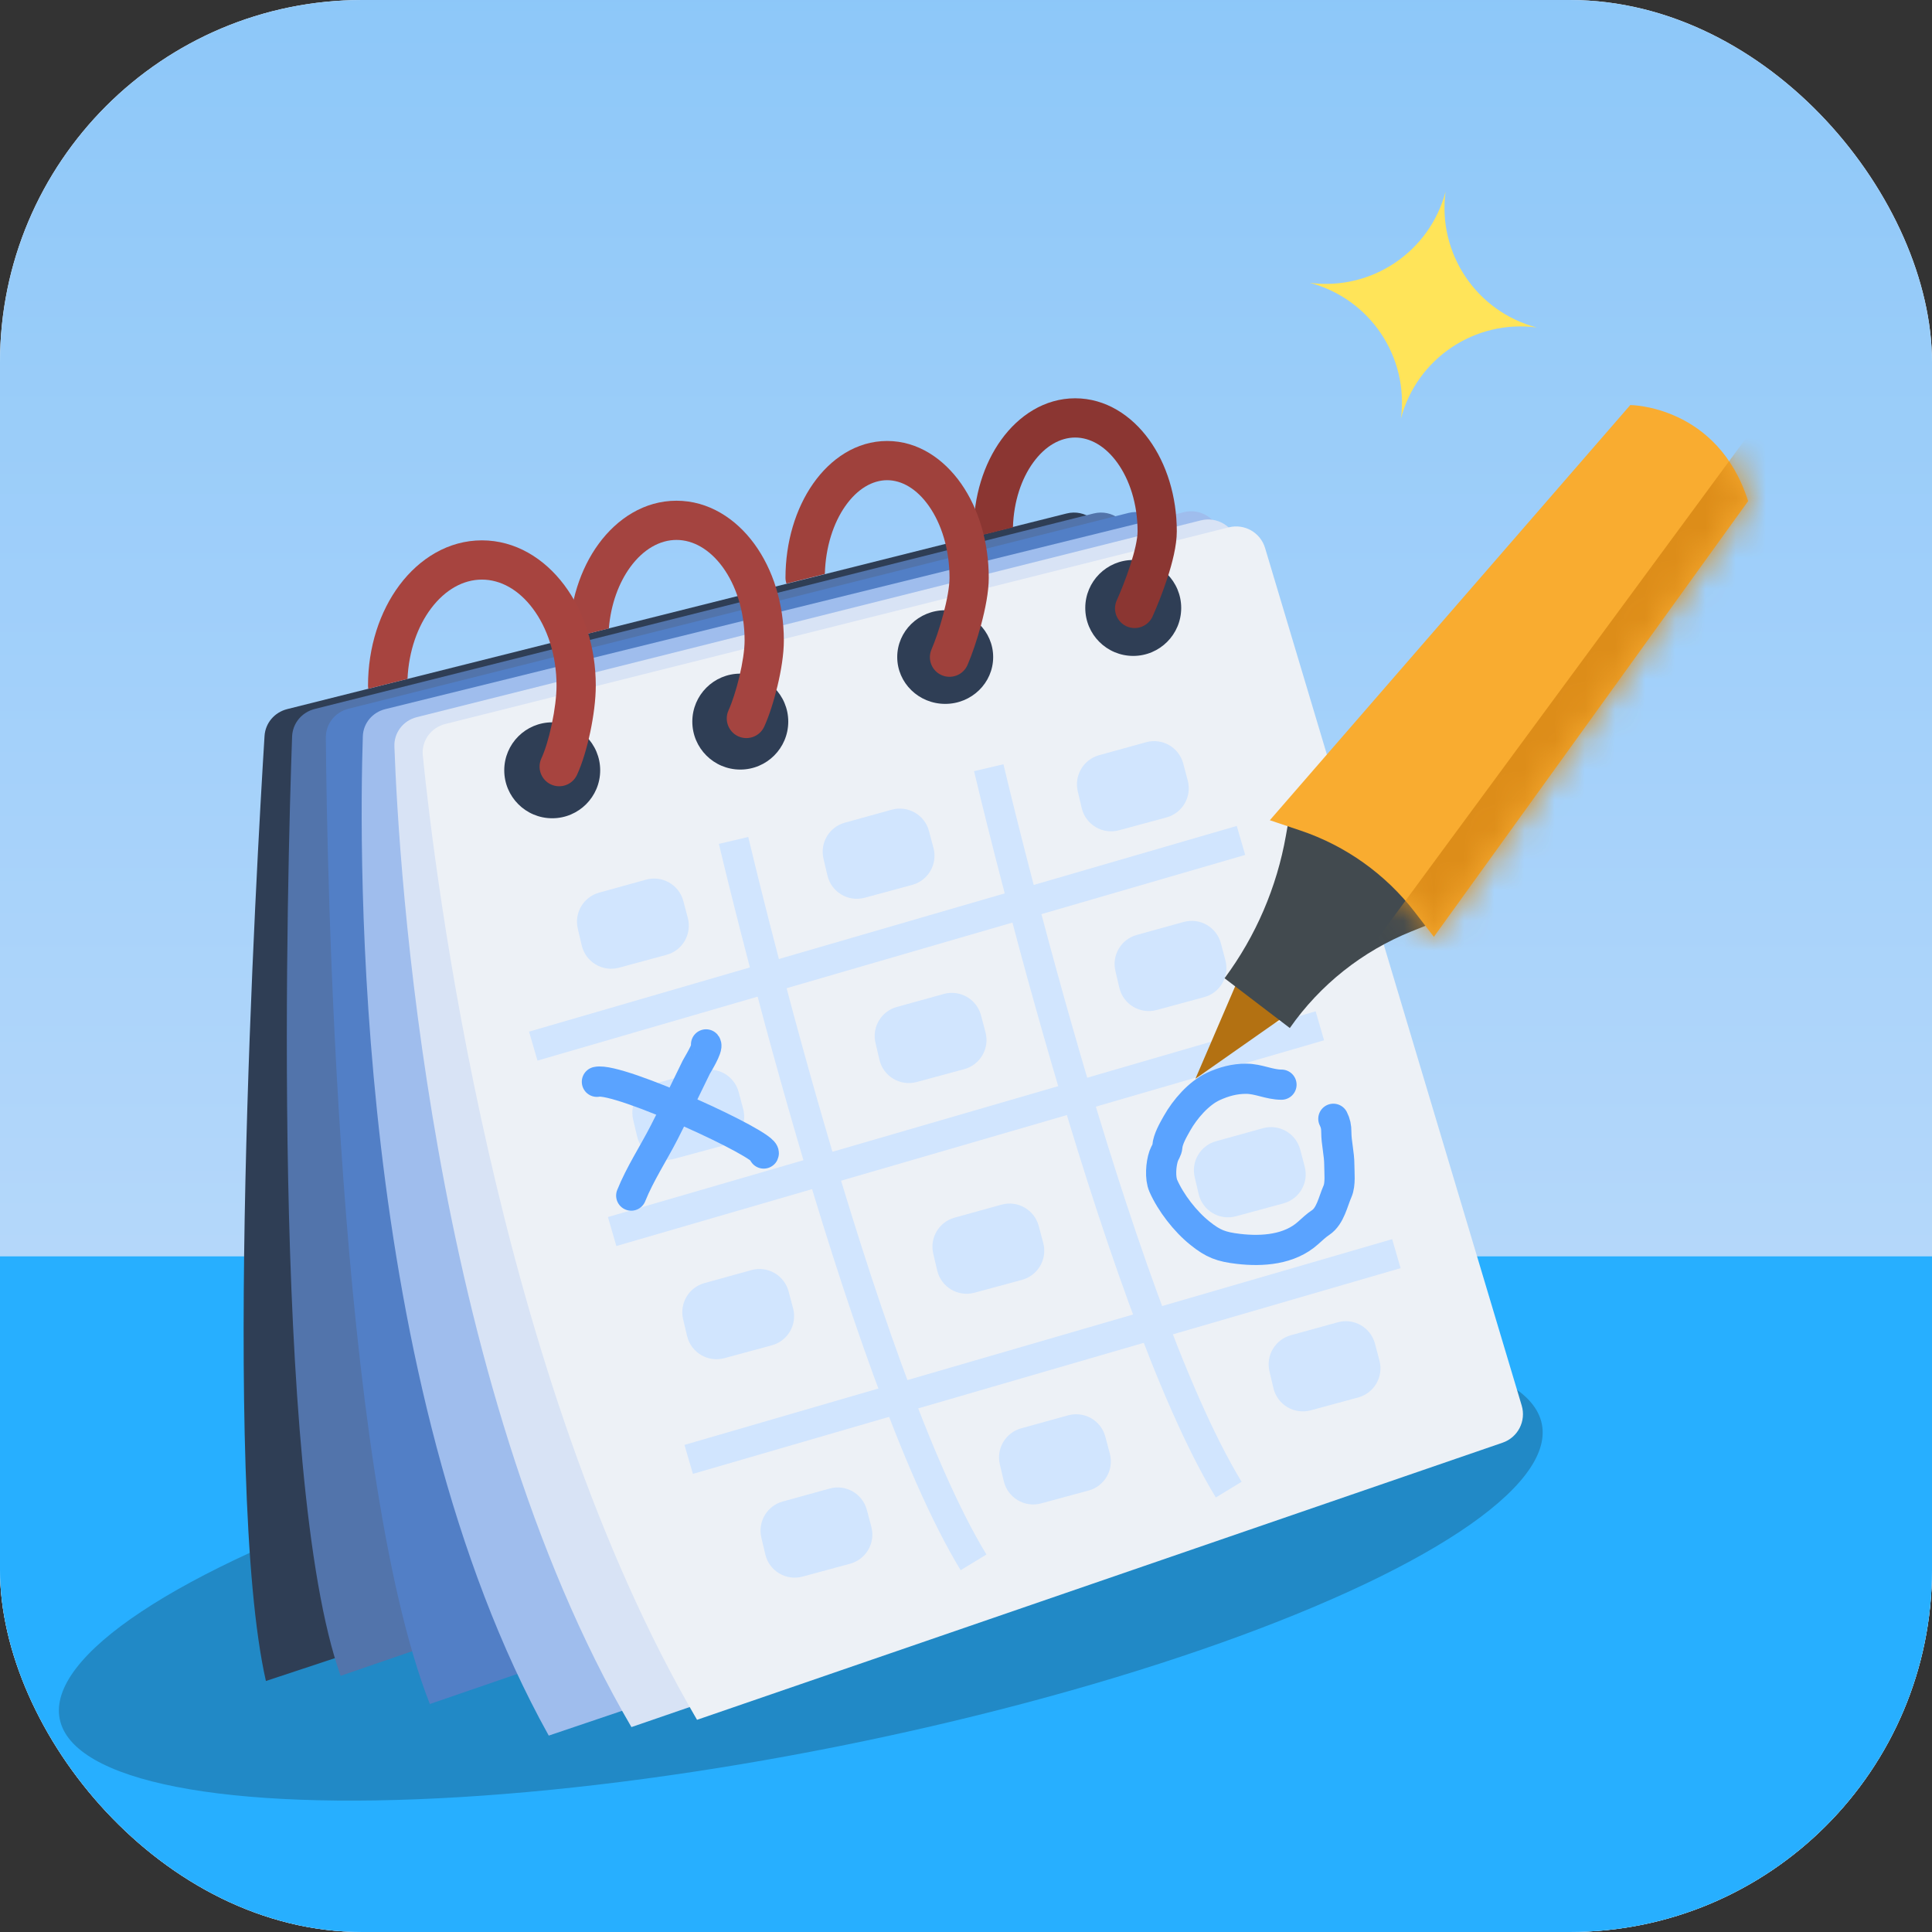 <svg width="64" height="64" viewBox="0 0 64 64" fill="none" xmlns="http://www.w3.org/2000/svg">
<rect x="0" y="0" width="64" height="64" fill="#333333" stroke="none"/>
<g clip-path="url(#clip0_471_1476)">
<rect width="64" height="64" rx="12" fill="white"/>
<rect x="-2.998" y="-1.258" width="69.125" height="70.478" fill="url(#paint0_linear_471_1476)"/>
<rect x="-5.741" y="41.618" width="80.421" height="31.753" fill="#27AFFF"/>
<ellipse cx="26.527" cy="52.058" rx="25.03" ry="5.923" transform="rotate(-11.252 26.527 52.058)" fill="#2189C6"/>
<path d="M47.886 6.348C47.616 8.395 48.91 10.323 50.906 10.848C48.86 10.578 46.932 11.872 46.407 13.868C46.677 11.822 45.383 9.894 43.386 9.369C45.433 9.639 47.361 8.344 47.886 6.348Z" fill="#FFE459"/>
<path d="M35.332 17.01L9.515 23.49C9.094 23.596 8.79 23.949 8.763 24.382C8.507 28.491 7.315 49.137 8.809 55.685L37.261 46.261C37.688 46.12 37.968 45.711 37.945 45.262L36.574 17.93C36.543 17.3 35.943 16.856 35.332 17.01Z" fill="#2F3E55"/>
<path d="M36.227 17.01L10.428 23.485C9.998 23.593 9.692 23.958 9.676 24.401C9.529 28.534 8.938 48.956 11.284 55.514L38.167 46.267C38.588 46.122 38.862 45.716 38.84 45.271L37.469 17.93C37.437 17.3 36.838 16.856 36.227 17.01Z" fill="#5274AB"/>
<path d="M37.383 16.992L11.547 23.477C11.102 23.589 10.791 23.975 10.794 24.433C10.829 28.595 11.157 48.586 14.239 56.448L41.076 47.216C41.518 47.064 41.795 46.626 41.744 46.161L38.62 17.853C38.553 17.25 37.971 16.845 37.383 16.992Z" fill="#527FC6"/>
<path d="M39.218 16.966L12.766 23.49C12.34 23.595 12.033 23.954 12.019 24.393C11.895 28.169 11.694 45.845 18.178 57.494L45.431 48.281C45.905 48.121 46.187 47.636 46.093 47.145L40.44 17.748C40.332 17.185 39.774 16.828 39.218 16.966Z" fill="#9FBDED"/>
<path d="M39.779 17.238L13.809 23.756C13.36 23.869 13.048 24.265 13.065 24.729C13.203 28.564 14.188 45.705 20.917 57.212L47.641 48.019C48.132 47.85 48.412 47.333 48.285 46.829L40.992 17.963C40.856 17.428 40.314 17.104 39.779 17.238Z" fill="#D8E3F5"/>
<path d="M40.705 17.469L14.748 23.984C14.275 24.103 13.957 24.542 14.006 25.027C14.397 28.919 16.405 45.539 23.09 56.971L49.775 47.791C50.283 47.617 50.562 47.073 50.408 46.559L41.907 18.152C41.753 17.64 41.224 17.339 40.705 17.469Z" fill="#EDF1F6"/>
<path d="M17.665 34.654L41.109 27.84" stroke="#D1E5FE"/>
<path d="M20.278 40.796L43.722 33.981" stroke="#D1E5FE"/>
<path d="M22.814 48.344L46.257 41.529" stroke="#D1E5FE"/>
<path d="M24.301 27.84C24.301 27.84 28.445 45.505 32.25 51.755" stroke="#D1E5FE"/>
<path d="M19.271 31.32L19.14 30.762C19.017 30.239 19.329 29.713 19.847 29.57L21.402 29.139C21.939 28.991 22.493 29.309 22.636 29.847L22.785 30.409C22.925 30.941 22.61 31.487 22.079 31.63L20.506 32.056C19.961 32.204 19.401 31.87 19.271 31.32Z" fill="#D1E5FE"/>
<path d="M27.41 29.003L27.279 28.445C27.156 27.922 27.468 27.395 27.986 27.252L29.541 26.822C30.078 26.674 30.632 26.992 30.774 27.53L30.923 28.092C31.064 28.624 30.749 29.169 30.218 29.313L28.645 29.739C28.099 29.887 27.54 29.553 27.41 29.003Z" fill="#D1E5FE"/>
<path d="M35.833 26.768L35.702 26.21C35.579 25.687 35.891 25.16 36.409 25.017L37.964 24.587C38.5 24.438 39.055 24.757 39.197 25.295L39.346 25.857C39.487 26.389 39.172 26.934 38.641 27.078L37.068 27.504C36.522 27.652 35.963 27.318 35.833 26.768Z" fill="#D1E5FE"/>
<path d="M37.08 32.722L36.949 32.164C36.826 31.641 37.138 31.114 37.656 30.971L39.211 30.541C39.748 30.393 40.302 30.711 40.444 31.249L40.593 31.811C40.734 32.343 40.419 32.889 39.888 33.032L38.315 33.458C37.769 33.606 37.21 33.272 37.08 32.722Z" fill="#D1E5FE"/>
<path d="M21.106 37.65L20.974 37.092C20.851 36.569 21.163 36.042 21.681 35.899L23.237 35.469C23.773 35.32 24.328 35.639 24.47 36.177L24.619 36.739C24.759 37.271 24.444 37.816 23.913 37.96L22.341 38.386C21.795 38.534 21.235 38.2 21.106 37.65Z" fill="#D1E5FE"/>
<path d="M29.133 35.107L29.002 34.549C28.878 34.026 29.191 33.5 29.708 33.357L31.264 32.926C31.8 32.778 32.355 33.096 32.497 33.634L32.646 34.196C32.787 34.728 32.471 35.274 31.941 35.417L30.368 35.843C29.822 35.991 29.262 35.658 29.133 35.107Z" fill="#D1E5FE"/>
<path d="M33.252 49.066L33.121 48.508C32.998 47.985 33.31 47.459 33.828 47.315L35.383 46.885C35.919 46.737 36.474 47.055 36.616 47.593L36.765 48.155C36.906 48.687 36.591 49.233 36.06 49.376L34.487 49.802C33.941 49.95 33.382 49.616 33.252 49.066Z" fill="#D1E5FE"/>
<path d="M42.184 45.983L42.052 45.425C41.929 44.902 42.241 44.376 42.759 44.232L44.315 43.802C44.851 43.654 45.405 43.972 45.548 44.51L45.697 45.072C45.837 45.604 45.522 46.149 44.991 46.293L43.419 46.719C42.873 46.867 42.313 46.533 42.184 45.983Z" fill="#D1E5FE"/>
<path d="M25.352 51.491L25.22 50.933C25.097 50.41 25.409 49.883 25.927 49.74L27.483 49.31C28.019 49.161 28.573 49.48 28.716 50.018L28.865 50.58C29.005 51.112 28.69 51.657 28.159 51.801L26.586 52.227C26.041 52.375 25.481 52.041 25.352 51.491Z" fill="#D1E5FE"/>
<path d="M31.046 42.087L30.915 41.529C30.792 41.006 31.104 40.479 31.622 40.336L33.177 39.906C33.713 39.757 34.268 40.076 34.41 40.614L34.559 41.176C34.7 41.708 34.385 42.253 33.854 42.397L32.281 42.823C31.735 42.971 31.175 42.637 31.046 42.087Z" fill="#D1E5FE"/>
<path d="M39.707 39.554L39.576 38.996C39.453 38.474 39.765 37.947 40.283 37.804L41.838 37.373C42.374 37.225 42.929 37.543 43.071 38.081L43.22 38.643C43.361 39.175 43.046 39.721 42.515 39.864L40.942 40.291C40.396 40.438 39.837 40.105 39.707 39.554Z" fill="#D1E5FE"/>
<path d="M22.76 44.255L22.628 43.697C22.506 43.174 22.818 42.647 23.335 42.504L24.891 42.074C25.427 41.925 25.982 42.243 26.124 42.782L26.273 43.344C26.414 43.875 26.098 44.421 25.567 44.565L23.995 44.991C23.449 45.139 22.889 44.805 22.76 44.255Z" fill="#D1E5FE"/>
<path d="M32.754 25.431C32.754 25.431 36.898 43.096 40.703 49.346" stroke="#D1E5FE"/>
<path d="M23.389 34.597C23.471 34.696 23.094 35.292 23.065 35.352C22.709 36.073 22.368 36.802 22 37.517C21.647 38.206 21.197 38.89 20.91 39.606" stroke="#5AA3FF" stroke-linecap="round"/>
<path d="M19.773 35.836C20.499 35.672 25.436 37.937 25.299 38.212" stroke="#5AA3FF" stroke-linecap="round"/>
<path d="M42.451 35.931C42.045 35.931 41.691 35.735 41.278 35.735C40.891 35.735 40.545 35.829 40.192 35.991C39.712 36.212 39.253 36.741 38.989 37.211C38.866 37.429 38.687 37.736 38.67 37.983C38.662 38.097 38.587 38.185 38.55 38.291C38.456 38.559 38.422 39.022 38.536 39.281C38.78 39.836 39.259 40.46 39.75 40.852C40.194 41.208 40.453 41.303 41.027 41.371C41.822 41.464 42.719 41.396 43.334 40.842C43.466 40.723 43.604 40.593 43.752 40.495C44.07 40.283 44.16 39.795 44.306 39.467C44.412 39.228 44.366 38.842 44.366 38.583C44.366 38.218 44.267 37.856 44.267 37.5C44.267 37.327 44.241 37.204 44.169 37.061" stroke="#5AA3FF" stroke-linecap="round"/>
<circle cx="37.54" cy="20.139" r="1.589" fill="#2F3E55"/>
<path d="M35.616 13.194C36.627 13.194 37.485 13.763 38.065 14.565C38.645 15.367 38.983 16.443 38.983 17.603C38.983 18.076 38.832 18.654 38.675 19.137C38.512 19.639 38.317 20.117 38.18 20.422C38.032 20.749 37.648 20.895 37.32 20.748C36.993 20.601 36.846 20.216 36.993 19.889C37.115 19.618 37.293 19.184 37.438 18.735C37.59 18.268 37.684 17.857 37.684 17.603C37.684 16.686 37.414 15.884 37.011 15.326C36.607 14.768 36.105 14.494 35.616 14.494C35.127 14.494 34.626 14.768 34.223 15.326C33.839 15.857 33.58 16.608 33.555 17.469L32.28 17.789C32.263 17.73 32.25 17.668 32.25 17.603C32.25 16.443 32.589 15.367 33.169 14.565C33.748 13.763 34.605 13.195 35.616 13.194Z" fill="#8B3632"/>
<ellipse cx="31.311" cy="21.766" rx="1.589" ry="1.551" fill="#2F3E55"/>
<path d="M29.387 14.608C30.408 14.608 31.265 15.201 31.841 16.024C32.417 16.849 32.754 17.953 32.754 19.143C32.754 19.606 32.638 20.18 32.504 20.683C32.367 21.195 32.195 21.696 32.05 22.029C31.907 22.359 31.523 22.509 31.194 22.366C30.865 22.223 30.715 21.84 30.858 21.511C30.972 21.25 31.124 20.812 31.248 20.348C31.374 19.874 31.454 19.432 31.454 19.143C31.454 18.187 31.182 17.349 30.775 16.768C30.368 16.185 29.866 15.907 29.387 15.907C28.907 15.908 28.407 16.185 27.999 16.768C27.611 17.323 27.348 18.112 27.324 19.014L26.052 19.333C26.033 19.273 26.02 19.209 26.02 19.143C26.021 17.953 26.357 16.849 26.934 16.024C27.509 15.201 28.366 14.608 29.387 14.608Z" fill="#9F413C"/>
<circle cx="24.523" cy="23.904" r="1.589" fill="#2F3E55"/>
<path d="M22.409 16.587C23.47 16.587 24.375 17.177 24.99 18.019C25.605 18.862 25.966 19.995 25.966 21.217C25.966 21.675 25.875 22.224 25.756 22.72C25.637 23.219 25.478 23.714 25.317 24.069C25.168 24.396 24.783 24.54 24.456 24.392C24.13 24.244 23.985 23.858 24.133 23.531C24.249 23.276 24.385 22.865 24.492 22.418C24.599 21.968 24.666 21.53 24.666 21.217C24.666 20.241 24.376 19.384 23.94 18.786C23.503 18.188 22.953 17.886 22.409 17.886C21.864 17.886 21.315 18.188 20.878 18.786C20.503 19.3 20.235 20.008 20.169 20.818L18.853 21.149C18.866 19.953 19.224 18.846 19.829 18.019C20.444 17.177 21.348 16.587 22.409 16.587Z" fill="#A44440"/>
<circle cx="18.293" cy="25.517" r="1.589" fill="#2F3E55"/>
<path d="M15.964 17.9C17.076 17.9 18.034 18.503 18.691 19.379C19.349 20.256 19.736 21.437 19.736 22.713C19.736 23.176 19.662 23.734 19.553 24.251C19.444 24.765 19.291 25.288 19.113 25.67C18.962 25.996 18.574 26.137 18.249 25.985C17.924 25.833 17.783 25.446 17.935 25.12C18.054 24.865 18.182 24.45 18.28 23.984C18.378 23.521 18.436 23.056 18.436 22.713C18.436 21.691 18.124 20.79 17.651 20.16C17.179 19.529 16.576 19.2 15.964 19.2C15.352 19.2 14.749 19.529 14.276 20.16C13.838 20.744 13.541 21.559 13.499 22.49L12.201 22.816C12.196 22.782 12.191 22.748 12.191 22.713C12.191 21.437 12.579 20.256 13.236 19.379C13.894 18.503 14.851 17.9 15.964 17.9Z" fill="#A7443F"/>
<path d="M39.6 35.735L41.045 32.374L42.647 33.599L39.6 35.735Z" fill="#B37112"/>
<path d="M42.727 34.055L40.565 32.406C41.601 31.009 42.297 29.39 42.598 27.677L42.727 26.948L45.62 27.901L47.452 30.575L46.754 30.855C45.13 31.509 43.73 32.62 42.727 34.055Z" fill="#424A4F"/>
<path d="M54.005 13.418L42.065 27.171L43.084 27.514C44.581 28.019 45.896 28.957 46.862 30.208L47.499 31.034L57.909 16.6C56.901 13.429 54.005 13.418 54.005 13.418Z" fill="#F9AC30"/>
<mask id="mask0_471_1476" style="mask-type:alpha" maskUnits="userSpaceOnUse" x="42" y="13" width="16" height="19">
<path d="M54.005 13.418L42.065 27.171L43.084 27.514C44.581 28.019 45.896 28.957 46.862 30.208L47.499 31.034L57.909 16.6C56.901 13.429 54.005 13.418 54.005 13.418Z" fill="#F9AC30"/>
</mask>
<g mask="url(#mask0_471_1476)">
<path d="M58.502 13.616L44.791 32.237L47.584 35.622L61.295 17.171L58.502 13.616Z" fill="#DD8D19"/>
</g>
</g>
<defs>
<linearGradient id="paint0_linear_471_1476" x1="31.565" y1="-1.258" x2="31.565" y2="69.22" gradientUnits="userSpaceOnUse">
<stop stop-color="#8CC7F9"/>
<stop offset="1" stop-color="#CEE2FB"/>
</linearGradient>
<clipPath id="clip0_471_1476">
<rect width="64" height="64" rx="12" fill="white"/>
</clipPath>
</defs>
</svg>
